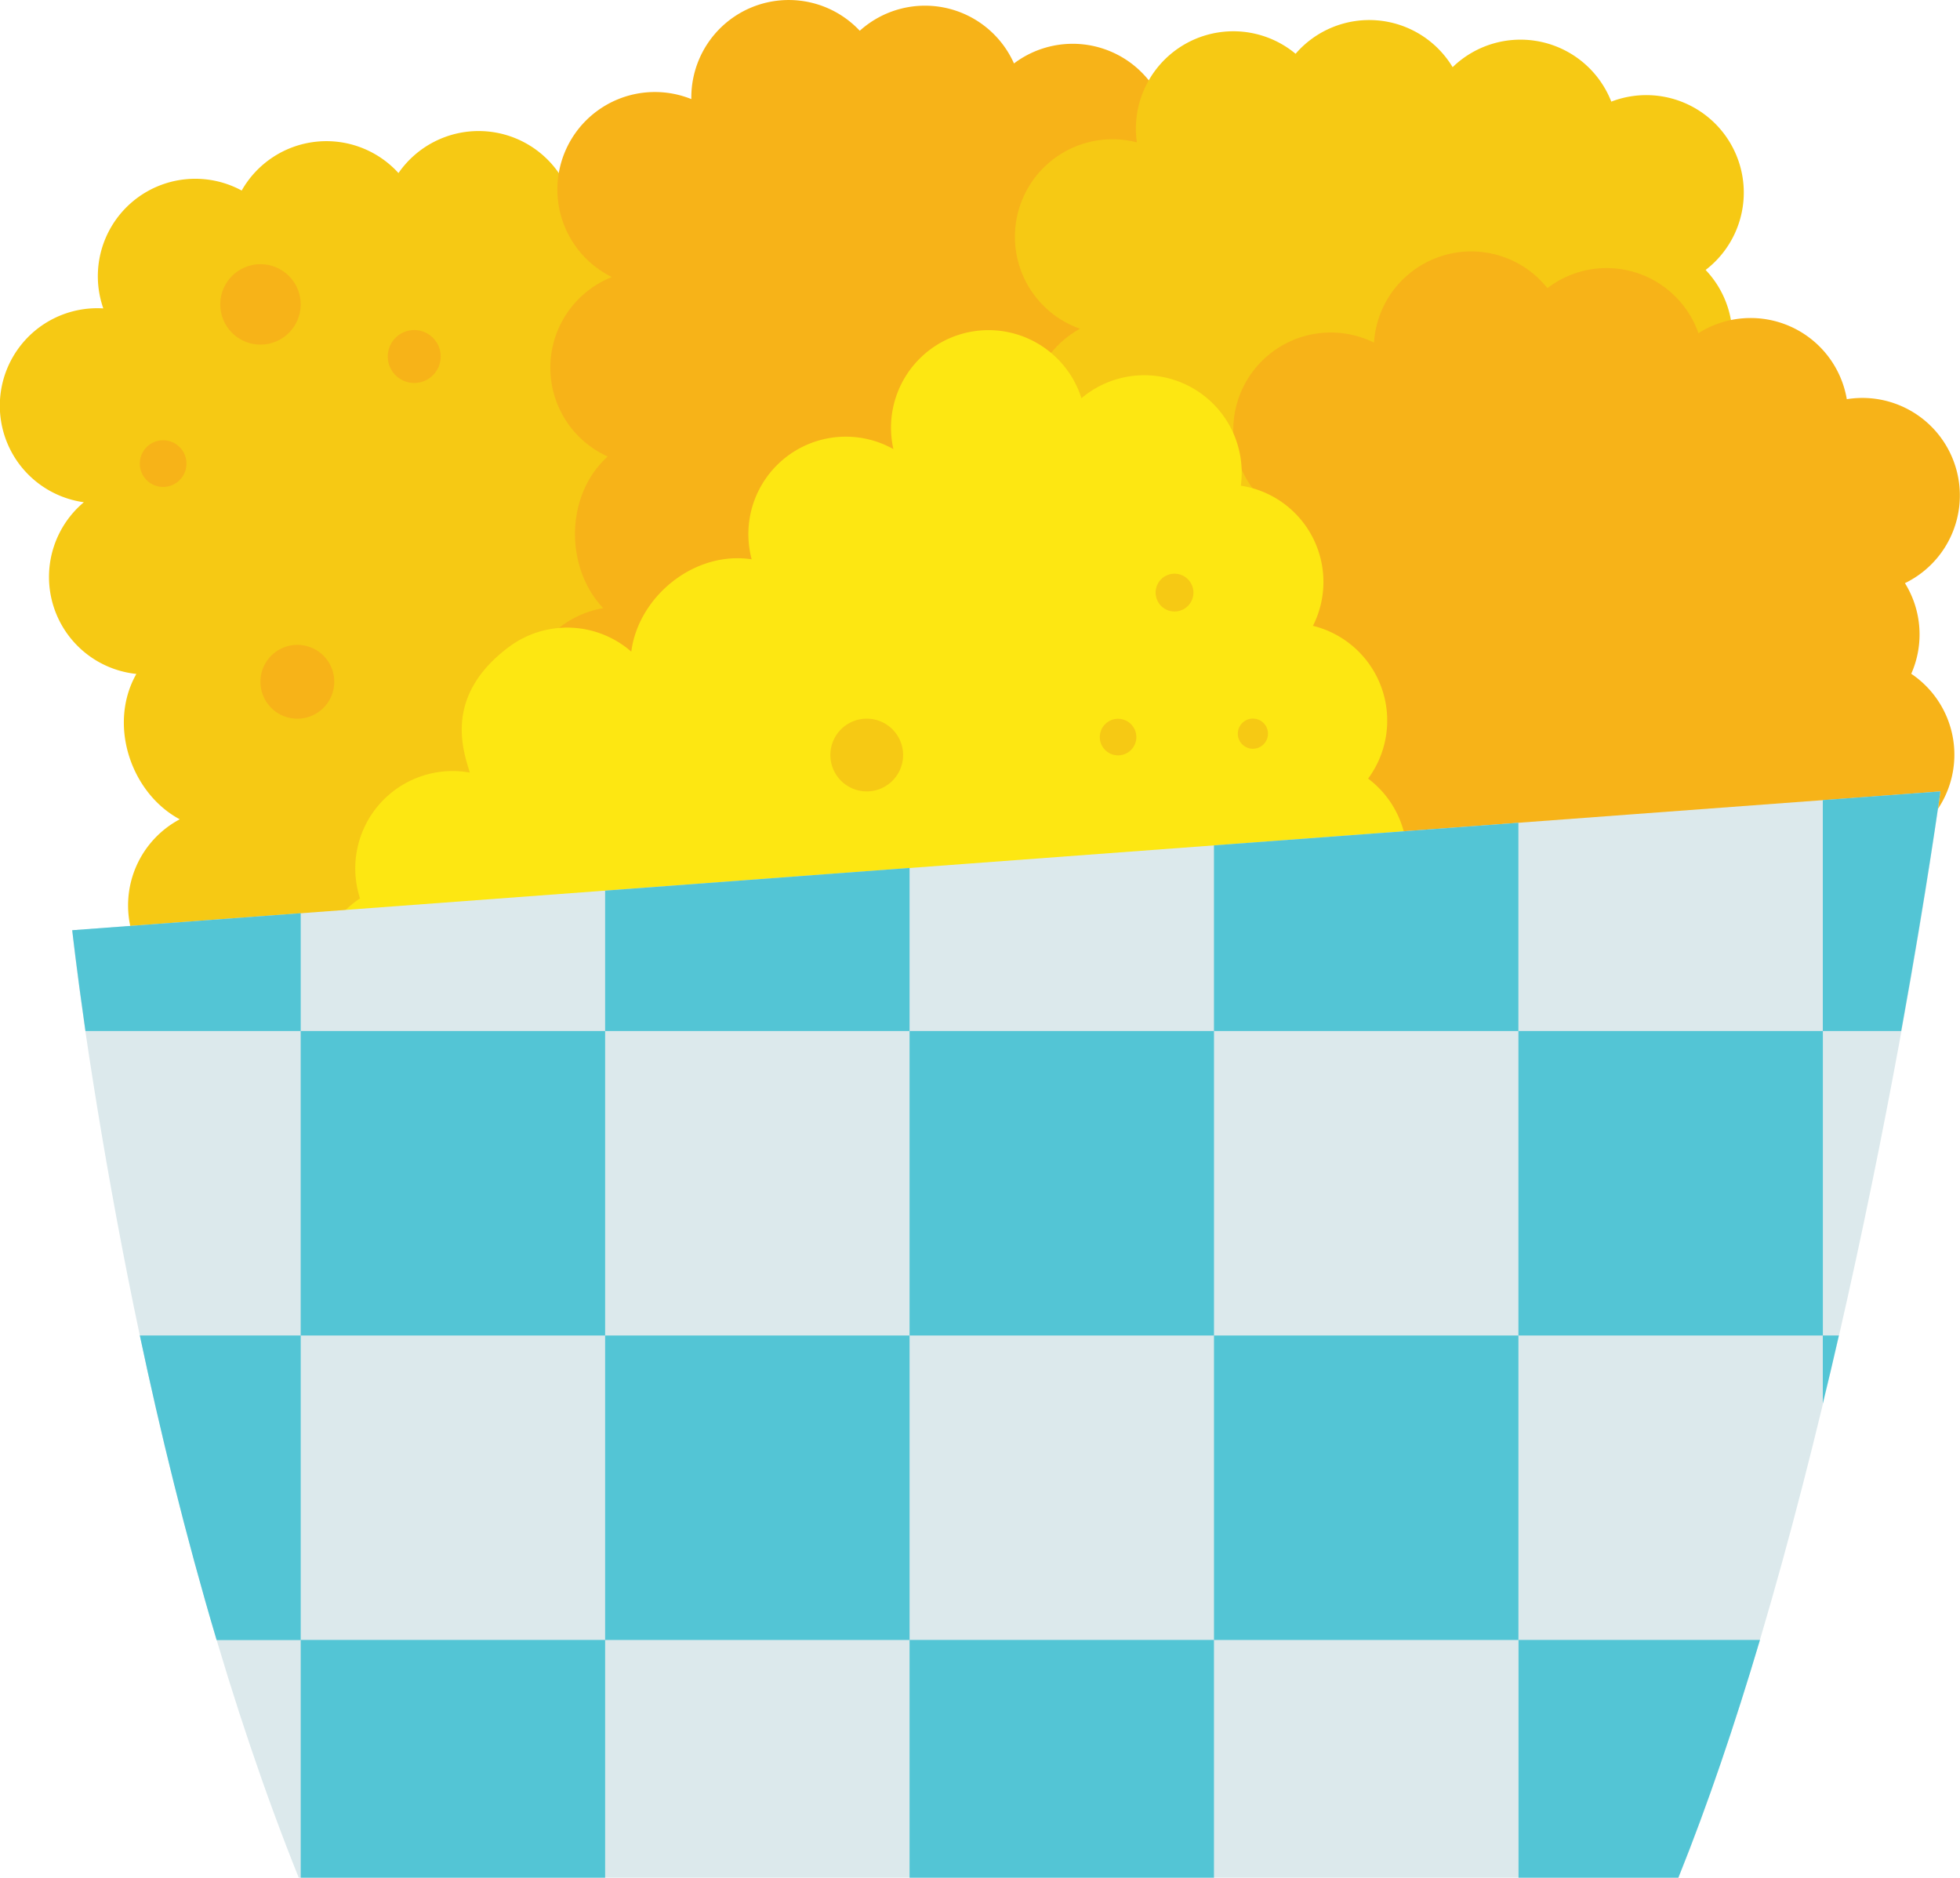 <svg id="Слой_1" data-name="Слой 1" xmlns="http://www.w3.org/2000/svg" viewBox="0 0 650 622.6"><path d="M1970.38,1941.1a32.32,32.32,0,0,0-21-21.85,32.2,32.2,0,0,0-6.79-33.94,32.33,32.33,0,0,0-13.89-57.15,32.25,32.25,0,0,0-13.66-26.85,32.33,32.33,0,0,0-41.56-48.65,32.33,32.33,0,0,0-53.83-1,32.3,32.3,0,0,0-52,5.8,32.31,32.31,0,0,0-45.89,39.08,32.32,32.32,0,0,0-6.45,64.27,32.33,32.33,0,0,0,17.41,56.93c-9.52,16.8-1.78,39.54,14.39,48.2a32.34,32.34,0,0,0-15.89,37.43c7.61,26.62,27.56,26.31,34.28,26.9a32.29,32.29,0,0,0,26,48.89,32.3,32.3,0,0,0,61.44,5,32.32,32.32,0,0,0,55.7-5.7,32.33,32.33,0,0,0,45.43-44,32.29,32.29,0,0,0,6.67-60.37A32.3,32.3,0,0,0,1970.38,1941.1Z" transform="translate(-1687.5 -1694.28)" fill="#f6c914"/><path d="M2107.29,1942.54a32.31,32.31,0,0,0-13.09-27.37,32.18,32.18,0,0,0,4.23-34.35,32.32,32.32,0,0,0,4.8-58.61,32.25,32.25,0,0,0-4.52-29.79,32.33,32.33,0,0,0-24.14-59.26,32.33,32.33,0,0,0-50.8-17.84,32.3,32.3,0,0,0-51.14-10.84,32.31,32.31,0,0,0-55.86,22.66,32.33,32.33,0,0,0-26.35,59,32.32,32.32,0,0,0-1.38,59.51c-14.31,12.95-14.12,37-1.5,50.28a32.35,32.35,0,0,0-26.86,30.53c-1.15,27.66,17.88,33.65,24.07,36.32a32.28,32.28,0,0,0,9.33,54.59,32.3,32.3,0,0,0,56.74,24.1,32.31,32.31,0,0,0,54.66,12.11,32.33,32.33,0,0,0,57-27.48,32.29,32.29,0,0,0,25.32-55.22A32.3,32.3,0,0,0,2107.29,1942.54Z" transform="translate(-1687.5 -1694.28)" fill="#f7b318"/><path d="M2280.16,1931.69a32.3,32.3,0,0,0-16.37-25.53,32.18,32.18,0,0,0,0-34.61,32.32,32.32,0,0,0-2.49-58.76,32.21,32.21,0,0,0-8.16-29,32.32,32.32,0,0,0-31.28-55.81,32.34,32.34,0,0,0-52.62-11.43,32.28,32.28,0,0,0-52.08-4.44,32.31,32.31,0,0,0-52.64,29.38,32.33,32.33,0,0,0-18.85,61.79,32.32,32.32,0,0,0,6,59.22c-12.61,14.63-9.46,38.44,4.72,50.09a32.33,32.33,0,0,0-22.88,33.61c2.27,27.6,21.9,31.18,28.38,33.07a32.27,32.27,0,0,0,16,53,32.3,32.3,0,0,0,59.29,16.9,32.3,32.3,0,0,0,55.73,5.27,32.33,32.33,0,0,0,53.14-34.31,32.29,32.29,0,0,0,18.31-57.92A32.31,32.31,0,0,0,2280.16,1931.69Z" transform="translate(-1687.5 -1694.28)" fill="#f6c914"/><path d="M2315.65,2037.92a32.3,32.3,0,0,0-10.83-28.33,32.2,32.2,0,0,0,7-33.9,32.31,32.31,0,0,0,9.51-58,32.22,32.22,0,0,0-2.09-30.05,32.33,32.33,0,0,0-19.28-61,32.35,32.35,0,0,0-49.2-21.89,32.29,32.29,0,0,0-50.09-14.93,32.31,32.31,0,0,0-57.51,18.07,32.32,32.32,0,0,0-31,56.66,32.31,32.31,0,0,0-6.18,59.2c-15.32,11.75-17.07,35.71-5.56,50a32.34,32.34,0,0,0-29.24,28.26c-3.38,27.48,15.1,35,21.06,38.15a32.28,32.28,0,0,0,4.88,55.15,32.3,32.3,0,0,0,54.62,28.61,32.31,32.31,0,0,0,53.5,16.49,32.33,32.33,0,0,0,59-22.8,32.28,32.28,0,0,0,29.7-53A32.29,32.29,0,0,0,2315.65,2037.92Z" transform="translate(-1687.5 -1694.28)" fill="#f7b318"/><path d="M1999.65,2110.13a32.33,32.33,0,0,0,12.93-27.44,32.2,32.2,0,0,0,29.29-18.42,32.33,32.33,0,0,0,48.45-33.34,32.23,32.23,0,0,0,20.23-22.33,32.33,32.33,0,0,0,30.66-56.16,32.35,32.35,0,0,0-18.29-50.65,32.28,32.28,0,0,0-23.92-46.47,32.31,32.31,0,0,0-52.86-29,32.33,32.33,0,0,0-62.36,16.87,32.31,32.31,0,0,0-47,36.54c-19.09-2.9-37.59,12.42-39.92,30.62a32.35,32.35,0,0,0-40.64-1.52c-22.16,16.59-14.77,35.12-12.92,41.62a32.28,32.28,0,0,0-36.41,41.72,32.3,32.3,0,0,0,17.19,59.21,32.31,32.31,0,0,0,25.16,50,32.33,32.33,0,0,0,57.31,26.77,32.29,32.29,0,0,0,58.79-15.27A32.32,32.32,0,0,0,1999.65,2110.13Z" transform="translate(-1687.5 -1694.28)" fill="#fde712"/><path d="M1749.34,1848a7.74,7.74,0,1,1-7.74-7.74A7.74,7.74,0,0,1,1749.34,1848Z" transform="translate(-1687.5 -1694.28)" fill="#f7b318"/><circle cx="86.38" cy="100.93" r="13.34" fill="#f7b318"/><circle cx="137.37" cy="118.21" r="8.78" fill="#f7b318"/><path d="M1798.35,1920.33a12.24,12.24,0,1,1-12.23-12.23A12.23,12.23,0,0,1,1798.35,1920.33Z" transform="translate(-1687.5 -1694.28)" fill="#f7b318"/><path d="M1987,1944.63a12.06,12.06,0,1,1-12.06-12.06A12.06,12.06,0,0,1,1987,1944.63Z" transform="translate(-1687.5 -1694.28)" fill="#f6c914"/><path d="M2064.35,1938.62a6.06,6.06,0,1,1-6.06-6A6.06,6.06,0,0,1,2064.35,1938.62Z" transform="translate(-1687.5 -1694.28)" fill="#f6c914"/><path d="M2083.28,1890.77a6.27,6.27,0,1,1-6.27-6.27A6.27,6.27,0,0,1,2083.28,1890.77Z" transform="translate(-1687.5 -1694.28)" fill="#f6c914"/><path d="M2108,1937.55a5,5,0,1,1-5-5A5,5,0,0,1,2108,1937.55Z" transform="translate(-1687.5 -1694.28)" fill="#f6c914"/><path d="M2331,1956.69c-10.61,77-42.28,249.42-86.86,360.19H1786.57c-22.85-56.88-40.06-120.33-52.7-179.79-10.88-51.2-19.35-105.83-22.42-134.37Z" transform="translate(-1687.5 -1694.28)" fill="#dce9ec"/><path d="M1787.23,1997.08v39.06h-71.39c-3-21-4.39-33.42-4.39-33.42Z" transform="translate(-1687.5 -1694.28)" fill="#53c5d5"/><rect x="99.72" y="341.86" width="100.96" height="100.96" fill="#53c5d5"/><polygon points="301.64 287.79 301.64 341.86 200.68 341.86 200.68 295.31 301.64 287.79" fill="#53c5d5"/><rect x="301.64" y="341.86" width="100.96" height="100.96" fill="#53c5d5"/><rect x="200.68" y="442.82" width="100.96" height="100.96" fill="#53c5d5"/><polygon points="503.55 272.81 503.55 341.86 402.59 341.86 402.59 280.3 503.55 272.81" fill="#53c5d5"/><rect x="402.6" y="442.82" width="100.96" height="100.96" fill="#53c5d5"/><rect x="503.56" y="341.86" width="100.96" height="100.96" fill="#53c5d5"/><path d="M2331,1956.69s-4.41,32-13,79.45H2292v-76.57Z" transform="translate(-1687.5 -1694.28)" fill="#53c5d5"/><path d="M2271.16,2238.05c-8.2,27.61-17.24,54.4-27.07,78.83h-53v-78.83Z" transform="translate(-1687.5 -1694.28)" fill="#53c5d5"/><rect x="99.73" y="543.77" width="100.95" height="78.84" fill="#53c5d5"/><path d="M1787.23,2137.09v101h-27.89c-10.38-34.88-18.78-69.46-25.47-101Z" transform="translate(-1687.5 -1694.28)" fill="#53c5d5"/><rect x="301.64" y="543.77" width="100.95" height="78.84" fill="#53c5d5"/><path d="M2297.33,2137.1H2292v22.56Q2294.77,2148.35,2297.33,2137.1Z" transform="translate(-1687.5 -1694.28)" fill="#53c5d5"/></svg>